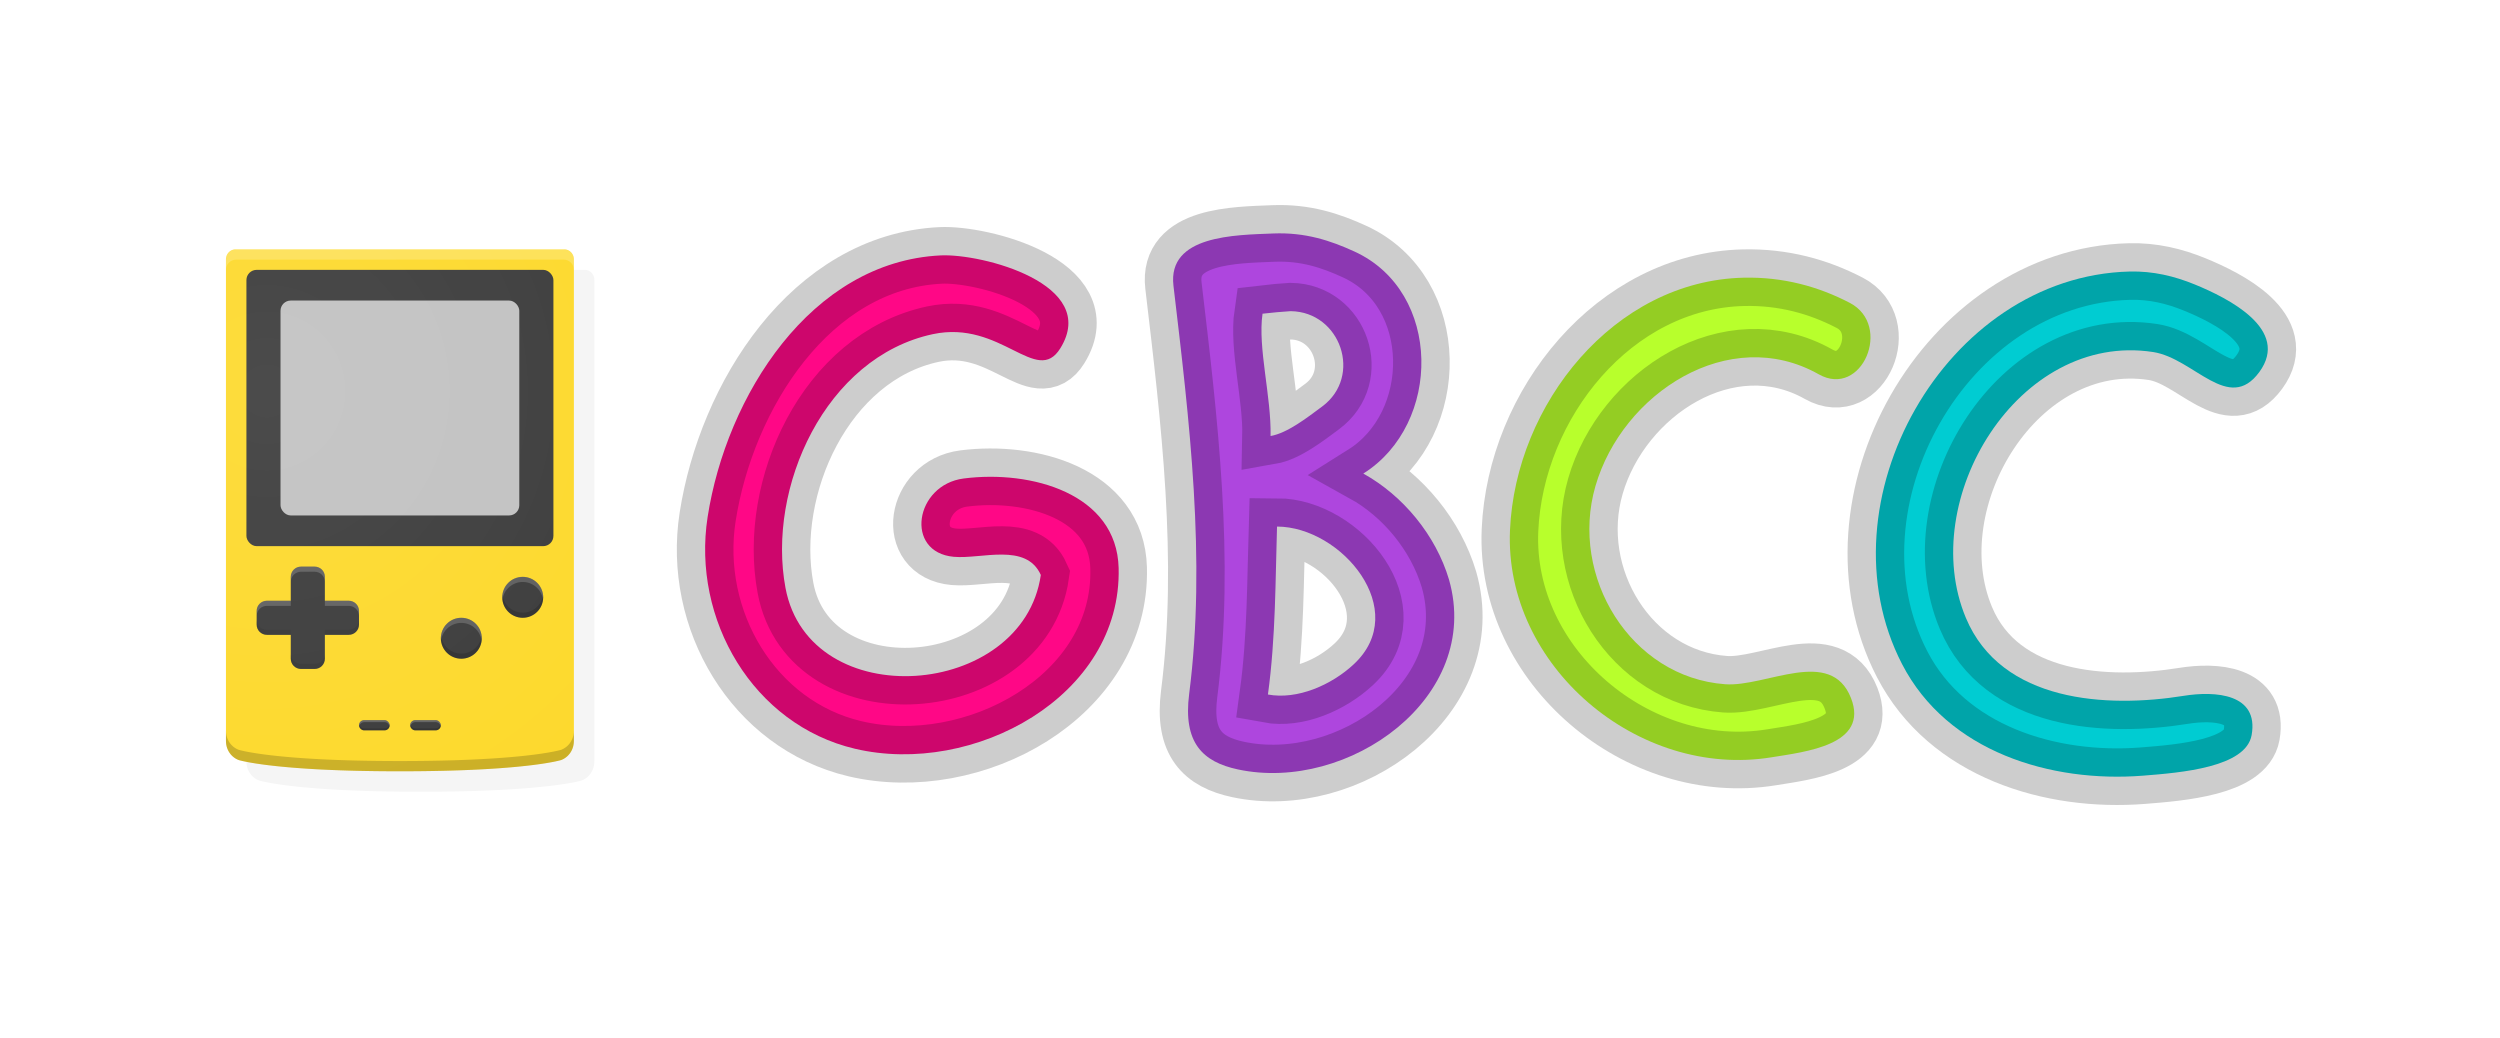 <?xml version="1.0" encoding="UTF-8" standalone="no"?>
<svg
   xmlns:dc="http://purl.org/dc/elements/1.1/"
   xmlns:cc="http://creativecommons.org/ns#"
   xmlns:rdf="http://www.w3.org/1999/02/22-rdf-syntax-ns#"
   xmlns:svg="http://www.w3.org/2000/svg"
   xmlns="http://www.w3.org/2000/svg"
   id="svg75"
   viewBox="0 0 244.3 101.45"
   version="1.1"
   height="101.45"
   width="244.3">
  <defs
     id="defs13">
    <filter
       color-interpolation-filters="sRGB"
       height="1.16"
       width="1.24"
       y="-.08"
       x="-.12"
       id="filter12575">
      <feGaussianBlur
         id="feGaussianBlur2"
         stdDeviation="1.7" />
    </filter>
    <clipPath
       id="clipPath920">
      <path
         id="path5"
         fill="#fdd827"
         d="m37.944 28c-0.523 0-0.944 0.437-0.944 0.981v47.077h0.004a1.889 1.962 0 0 0 1.24 1.843s3.479 1.099 15.757 1.099 15.757-1.099 15.757-1.099a1.889 1.962 0 0 0 1.24-1.843h0.004v-47.077c0-0.543-0.421-0.981-0.944-0.981z" />
    </clipPath>
    <radialGradient
       gradientUnits="userSpaceOnUse"
       gradientTransform="matrix(1.548,0,0,1.571,13.143,-579.13)"
       r="42"
       cy="395.27"
       cx="18"
       id="radialGradient1562">
      <stop
         id="stop8"
         offset="0"
         stop-opacity=".1"
         stop-color="#fff" />
      <stop
         id="stop10"
         offset="1"
         stop-opacity="0"
         stop-color="#fff" />
    </radialGradient>
  </defs>
  <g
     id="g63"
     transform="translate(-14.92,-380.9)">
    <path
       style="opacity:0.2;fill:#020202;filter:url(#filter12575)"
       id="path17"
       d="M 39.944,407.27 C 39.421,407.27 39,407.707 39,408.251 V 455.328 H 39.003 A 1.889,1.962 0 0 0 40.243,457.171 C 40.243,457.171 43.722,458.27 56,458.27 68.278,458.27 71.757,457.171 71.757,457.171 A 1.889,1.962 0 0 0 72.996,455.328 H 73 V 408.251 C 73,407.707 72.579,407.27 72.056,407.27 Z" />
    <path
       style="fill:#fdd827"
       id="path19"
       d="M 37.944,405.27 C 37.421,405.27 37,405.707 37,406.251 V 453.328 H 37.003 A 1.889,1.962 0 0 0 38.243,455.171 C 38.243,455.171 41.722,456.27 54,456.27 66.278,456.27 69.757,455.171 69.757,455.171 A 1.889,1.962 0 0 0 70.996,453.328 H 71 V 406.251 C 71,405.707 70.579,405.27 70.056,405.27 Z" />
    <g
       style="fill:#373737"
       id="g29">
      <path
         id="path21"
         d="M 44.334,436.27 C 43.78,436.27 43.334,436.716 43.334,437.27 V 439.604 H 41 C 40.446,439.604 40,440.05 40,440.604 V 441.936 C 40,442.49 40.446,442.936 41,442.936 H 43.334 V 445.27 C 43.334,445.824 43.78,446.27 44.334,446.27 H 45.666 C 46.22,446.27 46.666,445.824 46.666,445.27 V 442.936 H 49 C 49.554,442.936 50,442.49 50,441.936 V 440.604 C 50,440.05 49.554,439.604 49,439.604 H 46.666 V 437.27 C 46.666,436.716 46.22,436.27 45.666,436.27 Z" />
      <circle
         id="circle23"
         r="2"
         cy="439.27"
         cx="66" />
      <circle
         id="circle25"
         r="2"
         cy="443.27"
         cx="60" />
      <rect
         id="rect27"
         ry="1"
         height="27"
         width="30"
         y="407.27"
         x="39" />
    </g>
    <rect
       style="fill:#c0c0c0"
       id="rect31"
       ry="1"
       height="21"
       width="23.333"
       y="410.27"
       x="42.333" />
    <rect
       style="fill:#373737"
       id="rect33"
       ry="0.5"
       height="1"
       width="3"
       y="451.27"
       x="50" />
    <rect
       style="fill:#373737"
       id="rect35"
       ry="0.5"
       height="1"
       width="3"
       y="451.27"
       x="55" />
    <path
       style="opacity:0.2;fill:#ffffff"
       id="path37"
       d="M 38,28 C 37.446,28 37,28.446 37,29 V 30 C 37,29.446 37.446,29 38,29 H 70 C 70.554,29 71,29.446 71,30 V 29 C 71,28.446 70.554,28 70,28 Z"
       transform="translate(0,377.27)" />
    <path
       style="opacity:0.2"
       id="path39"
       d="M 37,75.059 V 76.059 H 37.004 A 1.889,1.962 0 0 0 38.244,77.901 C 38.244,77.901 41.722,79 54,79 66.278,79 69.756,77.901 69.756,77.901 A 1.889,1.962 0 0 0 70.996,76.059 H 71 V 75.059 H 70.996 A 1.889,1.962 0 0 1 69.756,76.901 C 69.756,76.901 66.278,78 54,78 41.722,78 38.244,76.901 38.244,76.901 A 1.889,1.962 0 0 1 37.004,75.059 Z"
       transform="translate(0,377.27)" />
    <path
       style="opacity:0.2;fill:#f4f4f4"
       id="path41"
       d="M 44.334,436.27 C 43.78,436.27 43.334,436.716 43.334,437.27 V 437.77 C 43.334,437.216 43.78,436.77 44.334,436.77 H 45.666 C 46.22,436.77 46.666,437.216 46.666,437.77 V 437.27 C 46.666,436.716 46.22,436.27 45.666,436.27 Z M 41,439.604 C 40.446,439.604 40,440.05 40,440.604 V 441.104 C 40,440.55 40.446,440.104 41,440.104 H 43.334 V 439.604 Z M 46.666,439.604 V 440.104 H 49 C 49.554,440.104 50,440.55 50,441.104 V 440.604 C 50,440.05 49.554,439.604 49,439.604 Z" />
    <path
       style="opacity:0.2;fill:#202020"
       id="path43"
       d="M 40,441.436 V 441.936 C 40,442.49 40.446,442.936 41,442.936 H 43.334 V 442.436 H 41 C 40.446,442.436 40,441.99 40,441.436 Z M 50,441.436 C 50,441.99 49.554,442.436 49,442.436 H 46.666 V 442.936 H 49 C 49.554,442.936 50,442.49 50,441.936 Z M 43.334,444.77 V 445.27 C 43.334,445.824 43.78,446.27 44.334,446.27 H 45.666 C 46.22,446.27 46.666,445.824 46.666,445.27 V 444.77 C 46.666,445.324 46.22,445.77 45.666,445.77 H 44.334 C 43.78,445.77 43.334,445.324 43.334,444.77 Z" />
    <path
       style="opacity:0.2;fill:#e9e9e9"
       id="path45"
       d="M 60,441.27 A 2,2 0 0 0 58,443.27 2,2 0 0 0 58.018,443.514 2,2 0 0 1 60,441.77 2,2 0 0 1 61.982,443.526 2,2 0 0 0 62,443.27 2,2 0 0 0 60,441.27 Z" />
    <path
       style="opacity:0.2"
       id="path47"
       d="M 58.018,443.014 A 2,2 0 0 0 58,443.27 2,2 0 0 0 60,445.27 2,2 0 0 0 62,443.27 2,2 0 0 0 61.983,443.026 2,2 0 0 1 60,444.77 2,2 0 0 1 58.018,443.014 Z" />
    <path
       style="opacity:0.2;fill:#e9e9e9"
       id="path49"
       d="M 66,437.27 A 2,2 0 0 0 64,439.27 2,2 0 0 0 64.018,439.514 2,2 0 0 1 66,437.77 2,2 0 0 1 67.982,439.526 2,2 0 0 0 68,439.27 2,2 0 0 0 66,437.27 Z" />
    <path
       style="opacity:0.2"
       id="path51"
       d="M 64.018,439.01 A 2,2 0 0 0 64,439.266 2,2 0 0 0 66,441.266 2,2 0 0 0 68,439.266 2,2 0 0 0 67.983,439.022 2,2 0 0 1 66,440.766 2,2 0 0 1 64.018,439.01 Z" />
    <path
       style="opacity:0.2;fill:#ffffff"
       id="path53"
       d="M 55.5,451.27 C 55.223,451.27 55,451.493 55,451.77 55,451.805 55.013,451.836 55.02,451.87 55.067,451.643 55.259,451.469 55.5,451.469 H 57.5 C 57.741,451.469 57.933,451.643 57.98,451.87 57.987,451.836 58,451.805 58,451.77 58,451.493 57.777,451.27 57.5,451.27 Z" />
    <path
       style="opacity:0.2;fill:#040404"
       id="path55"
       d="M 55.02,451.67 C 55.013,451.703 55,451.734 55,451.77 55,452.047 55.223,452.27 55.5,452.27 H 57.5 C 57.777,452.27 58,452.047 58,451.77 58,451.734 57.988,451.703 57.981,451.67 57.933,451.897 57.742,452.07 57.5,452.07 H 55.5 C 55.259,452.07 55.068,451.897 55.02,451.67 Z" />
    <path
       style="opacity:0.2;fill:#ffffff"
       id="path57"
       d="M 50.5,451.27 C 50.223,451.27 50,451.493 50,451.77 50,451.805 50.013,451.836 50.02,451.87 50.067,451.643 50.259,451.469 50.5,451.469 H 52.5 C 52.741,451.469 52.933,451.643 52.98,451.87 52.987,451.836 53,451.805 53,451.77 53,451.493 52.777,451.27 52.5,451.27 Z" />
    <path
       style="opacity:0.2;fill:#040404"
       id="path59"
       d="M 50.02,451.67 C 50.013,451.703 50,451.734 50,451.77 50,452.047 50.223,452.27 50.5,452.27 H 52.5 C 52.777,452.27 53,452.047 53,451.77 53,451.734 52.988,451.703 52.981,451.67 52.933,451.897 52.742,452.07 52.5,452.07 H 50.5 C 50.259,452.07 50.068,451.897 50.02,451.67 Z" />
    <ellipse
       style="fill:url(#radialGradient1562)"
       id="ellipse61"
       clip-path="url(#clipPath920)"
       ry="66"
       rx="65"
       cy="42"
       cx="41"
       transform="translate(0,377.27)" />
  </g>
  <g
     style="stroke:#000000;stroke-width:5.533;stroke-opacity:0.196"
     id="g73"
     transform="translate(-9.1195e-8,2.288)">
    <path
       id="path65"
       style="fill:#ae46de;paint-order:stroke fill markers"
       d="M 114.67,25.625 C 116.224,38.778 117.888,52.366 116.205,65.52 115.594,70.3 117.528,72.164 120.971,72.901 131.72,75.201 144.885,65.899 141.598,54.354 140.305,50.009 137.104,46.142 133.223,43.989 140.909,39.16 140.949,26.232 132.367,22.296 130.032,21.225 127.563,20.398 124.4,20.528 120.701,20.681 114.087,20.691 114.67,25.625 Z M 126.121,28.119 C 131.018,28.179 133.171,34.484 129.211,37.428 127.712,38.542 125.805,40.032 124.16,40.32 124.242,36.463 122.892,31.68 123.375,28.367 124.313,28.255 125.282,28.175 126.121,28.119 Z M 124.791,49.168 C 131.103,49.188 137.935,57.36 132.295,62.619 130.113,64.654 126.78,66.113 123.902,65.58 124.671,59.992 124.632,54.188 124.791,49.168 Z" />
    <path
       id="path67"
       style="fill:#b8ff2c;paint-order:stroke fill markers"
       d="M 170.38,24.848 C 157.734,25.138 148.092,37.207 147.556,49.52 146.978,62.802 160.089,73.839 173.115,71.715 176.423,71.176 182.676,70.513 180.877,65.922 178.899,60.877 172.569,64.865 168.59,64.576 159.329,63.905 153.353,54.04 155.904,45.222 158.533,36.132 168.974,29.347 177.726,34.288 181.951,36.674 184.973,29.502 180.759,27.306 177.706,25.715 174.262,24.759 170.38,24.848 Z" />
    <path
       id="path69"
       style="fill:#00ccd2;paint-order:stroke fill markers"
       d="M 208.11,24.246 C 190.062,24.697 177.726,46.834 185.868,62.605 190.302,71.194 200.429,74.219 209.407,73.511 213.126,73.218 219.472,72.703 220.03,69.54 220.743,65.498 216.49,65.21 213.38,65.71 205.9,66.913 195.567,66.366 192.103,58.087 187.273,46.545 197.234,30.089 210.4,32.112 214.399,32.727 217.781,38.158 220.777,34.073 223.833,29.905 217.74,26.845 214.472,25.509 212.482,24.695 210.391,24.189 208.11,24.246 Z" />
    <path
       id="path71"
       style="fill:#ff0786;paint-order:stroke fill markers"
       d="M 91.92,22.67 C 79.201,23.287 70.98,36.451 69.15,48.225 67.591,58.256 73.597,68.53 83.543,70.879 95.106,73.61 109.639,65.774 109.313,53.213 109.124,45.939 100.773,43.626 94.18,44.469 89.386,45.082 88.365,51.685 93.205,52.123 95.921,52.369 100.276,50.706 101.709,53.898 99.957,66.037 79.092,67.625 76.758,55.166 74.923,45.371 80.647,32.612 91.16,30.365 97.829,28.94 101.296,35.488 103.613,31.75 107.512,25.46 95.934,22.475 91.92,22.67 Z" />
  </g>
</svg>
